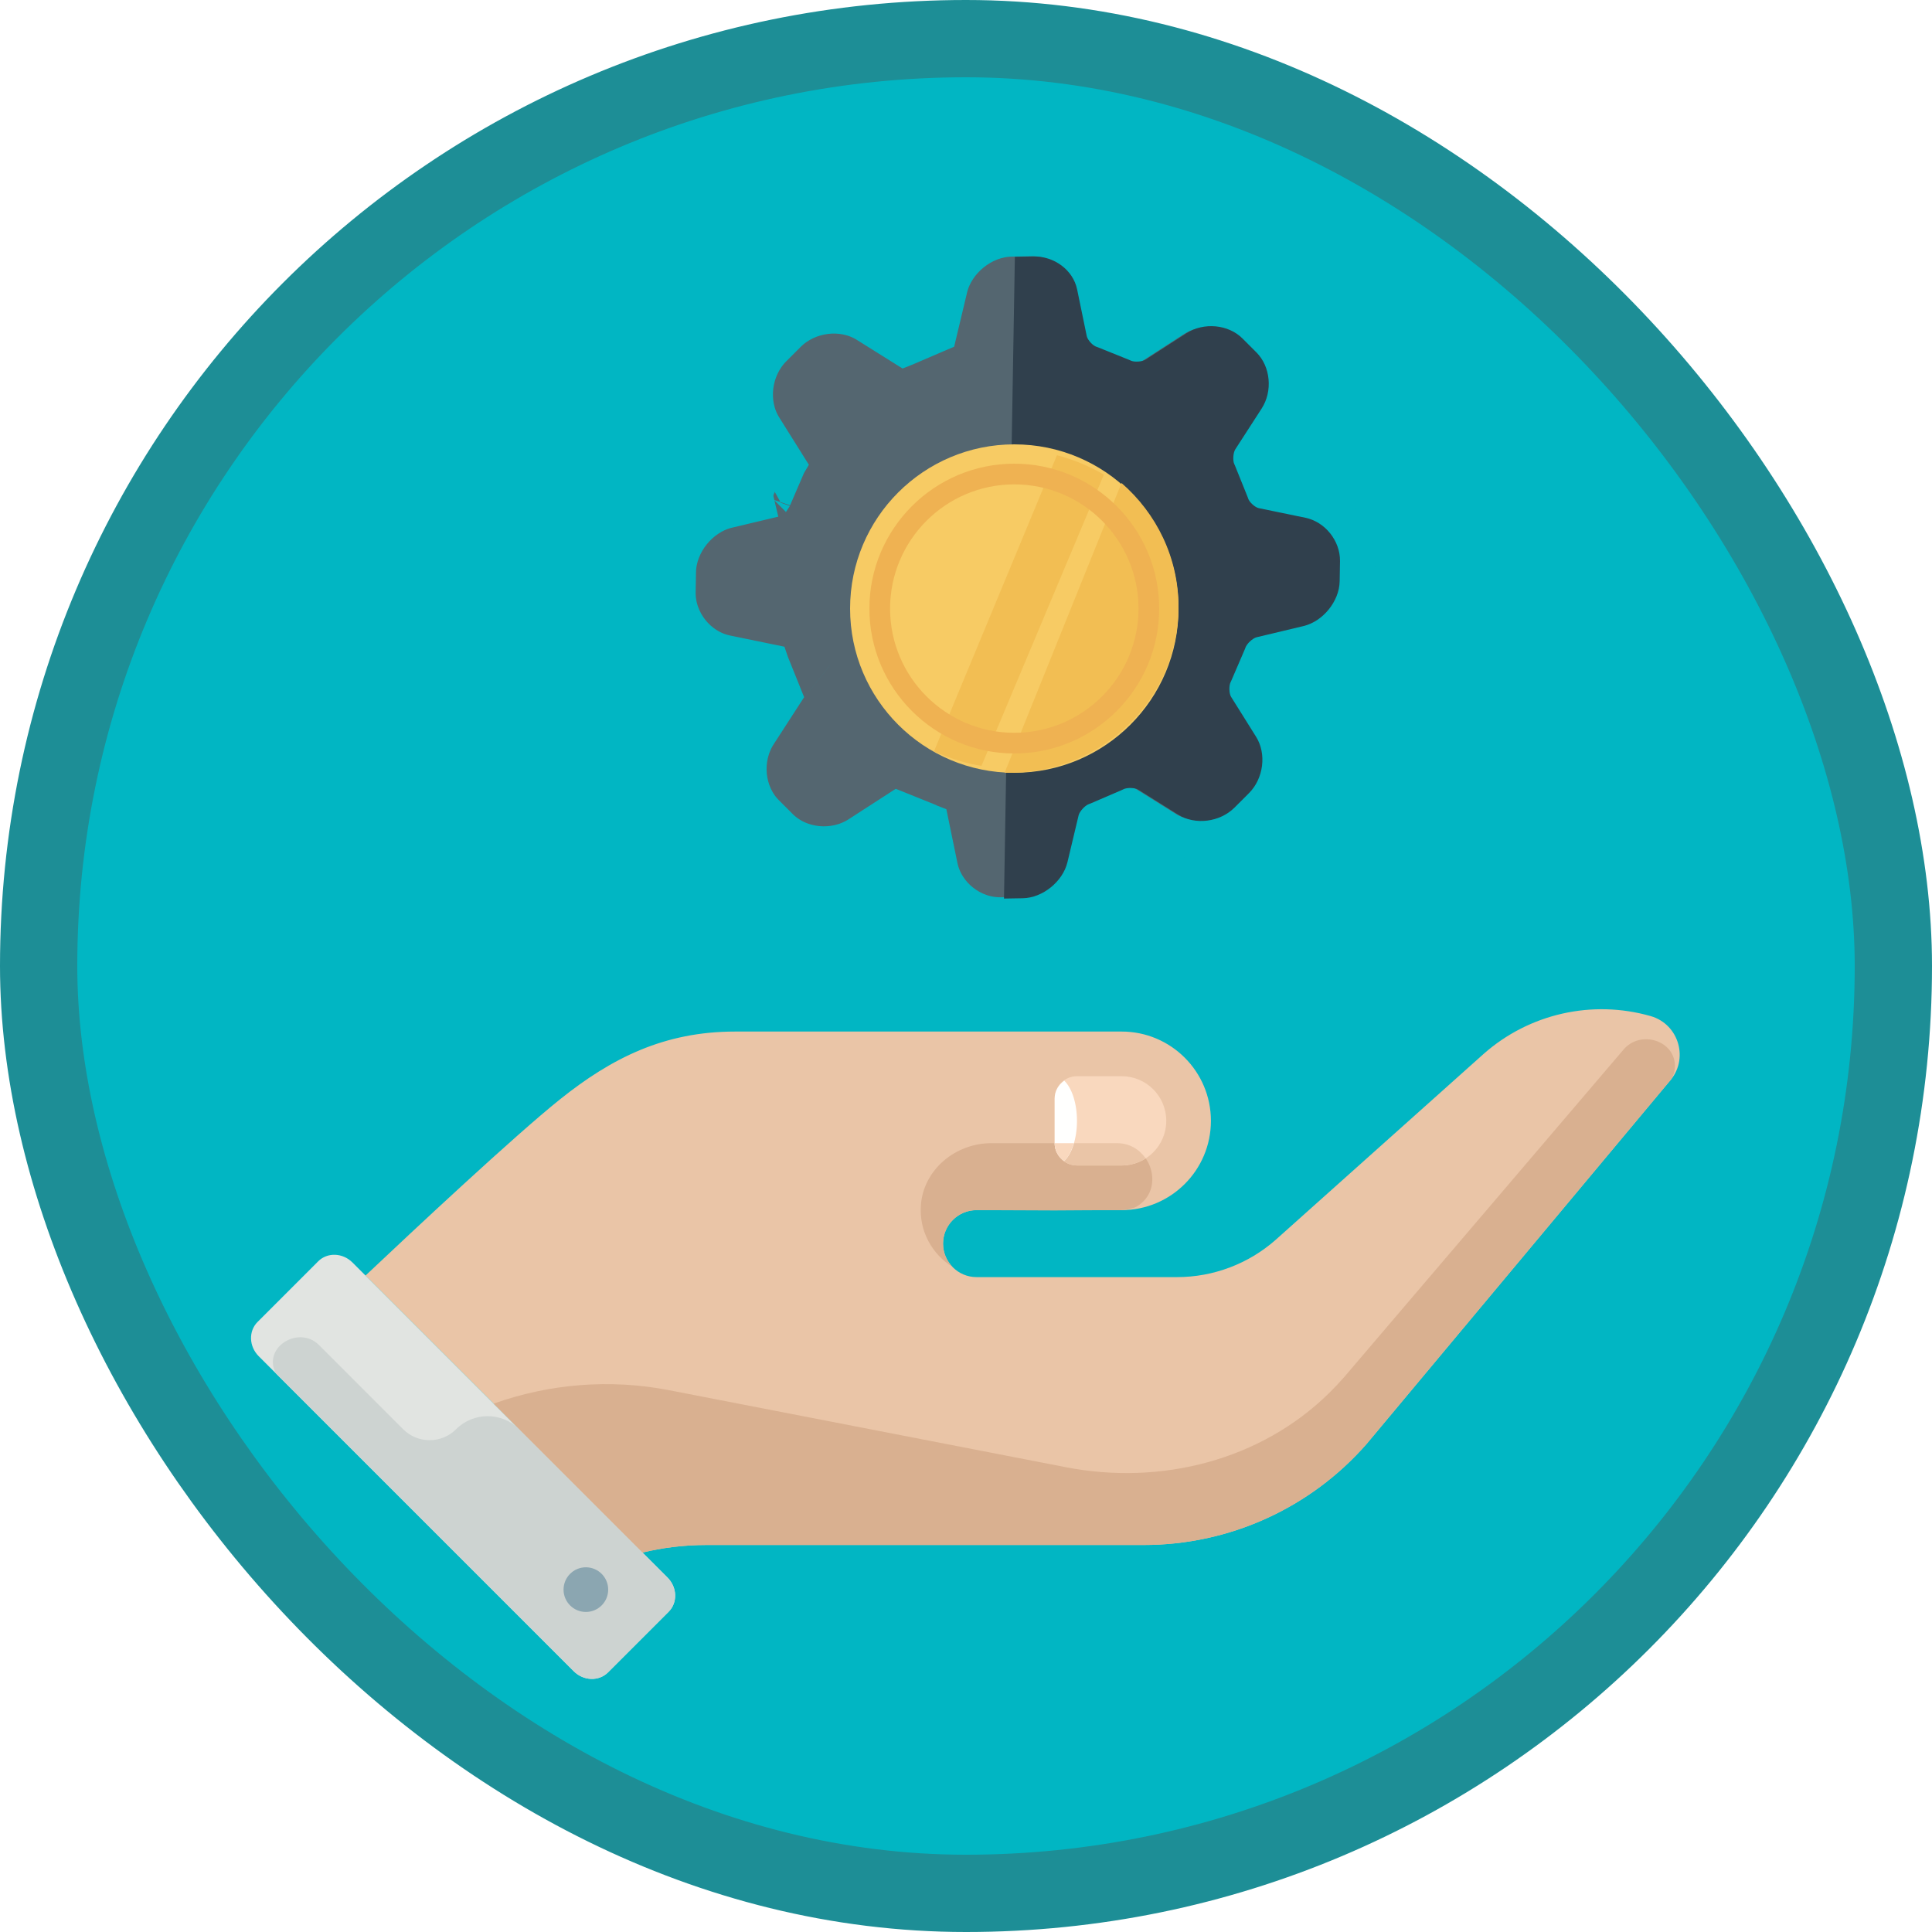 <?xml version="1.0" encoding="UTF-8"?>
<svg width="100px" height="100px" viewBox="0 0 100 100" version="1.1" xmlns="http://www.w3.org/2000/svg" xmlns:xlink="http://www.w3.org/1999/xlink">
    <!-- Generator: Sketch 55.2 (78181) - https://sketchapp.com -->
    <title>Use multiple currencies in Microsoft Dynamics 365 Business Central/set-up-currencies-and-exchange-rates-in-dynamics-365-business-central</title>
    <desc>Created with Sketch.</desc>
    <defs>
        <rect id="path-1" x="0" y="0" width="96" height="96" rx="48"></rect>
        <path d="M0.38,8.911 C2.483,8.911 4.187,7.011 4.187,4.667 L4.187,4.667 C4.187,2.324 2.483,0.424 0.38,0.424 L0.38,0.424 L0.38,8.911 Z" id="path-3"></path>
        <filter x="-23.5%" y="-23.5%" width="147.1%" height="147.1%" filterUnits="objectBoundingBox" id="filter-5">
            <feOffset dx="0" dy="2" in="SourceAlpha" result="shadowOffsetOuter1"></feOffset>
            <feColorMatrix values="0 0 0 0 0   0 0 0 0 0   0 0 0 0 0  0 0 0 0.096 0" type="matrix" in="shadowOffsetOuter1" result="shadowMatrixOuter1"></feColorMatrix>
            <feMerge>
                <feMergeNode in="shadowMatrixOuter1"></feMergeNode>
                <feMergeNode in="SourceGraphic"></feMergeNode>
            </feMerge>
        </filter>
        <filter x="-5.4%" y="-11.1%" width="110.8%" height="122.2%" filterUnits="objectBoundingBox" id="filter-6">
            <feOffset dx="0" dy="2" in="SourceAlpha" result="shadowOffsetOuter1"></feOffset>
            <feColorMatrix values="0 0 0 0 0   0 0 0 0 0   0 0 0 0 0  0 0 0 0.099 0" type="matrix" in="shadowOffsetOuter1" result="shadowMatrixOuter1"></feColorMatrix>
            <feMerge>
                <feMergeNode in="shadowMatrixOuter1"></feMergeNode>
                <feMergeNode in="SourceGraphic"></feMergeNode>
            </feMerge>
        </filter>
    </defs>
    <g id="Badges" stroke="none" stroke-width="1" fill="none" fill-rule="evenodd">
        <g id="Use-multiple-currencies-in-Microsoft-Dynamics-365-Business-Central" transform="translate(-50, -1060)">
            <g id="Use-multiple-currencies-in-Microsoft-Dynamics-365-Business-Central/set-up-currencies-and-exchange-rates-in-dynamics-365-business-central" transform="translate(50, 1060)">
                <g id="Mask" transform="translate(2, 2)">
                    <mask id="mask-2" fill="white">
                        <use xlink:href="#path-1"></use>
                    </mask>
                    <use id="BG" fill="#01B6C3" xlink:href="#path-1"></use>
                    <g id="Gear" mask="url(#mask-2)">
                        <g transform="translate(26, 3)">
                            <ellipse id="Oval" fill="#01B6C3" fill-rule="nonzero" cx="24" cy="24.5" rx="5" ry="4.5"></ellipse>
                            <g id="Gear-1" stroke-width="1" fill="none" fill-rule="evenodd" transform="translate(25.059, 24.548) rotate(-45) translate(-25.059, -24.548) translate(7.654, 7.324)">
                                <path d="M21.13,17.113 C21.13,14.864 19.221,13.019 16.861,13.019 C14.5,13.019 12.592,14.864 12.592,17.113 C12.592,19.361 14.5,21.206 16.861,21.206 C19.221,21.206 21.13,19.361 21.13,17.113 Z M5.829,13.65 C5.829,13.649 5.829,13.649 5.829,13.649 C5.829,13.649 5.829,13.649 5.829,13.65 Z M29.742,12.889 L32.077,13.391 C33.572,13.712 34.721,15.096 34.721,16.603 L34.721,17.622 C34.721,19.128 33.572,20.513 32.077,20.834 L29.742,21.335 C29.739,21.343 29.736,21.351 29.732,21.358 L29.058,22.943 C29.055,22.949 29.053,22.955 29.05,22.961 L30.314,24.881 C31.151,26.152 30.948,27.936 29.85,28.997 L29.105,29.718 C28.04,30.747 26.206,30.942 24.941,30.162 L22.917,28.918 C22.898,28.927 22.879,28.934 22.859,28.942 L21.214,29.597 C21.204,29.601 21.195,29.604 21.188,29.607 L20.673,31.844 C20.336,33.308 18.913,34.412 17.388,34.412 L16.334,34.412 C14.808,34.412 13.384,33.308 13.048,31.844 L12.534,29.607 C12.525,29.604 12.515,29.6 12.504,29.596 L10.871,28.945 C10.848,28.937 10.826,28.928 10.803,28.918 L8.78,30.163 C7.511,30.941 5.681,30.746 4.616,29.717 L3.871,28.997 C2.773,27.935 2.57,26.151 3.407,24.881 L4.671,22.961 C4.669,22.956 4.667,22.951 4.664,22.946 L3.987,21.355 C3.984,21.348 3.982,21.342 3.979,21.335 L1.644,20.834 C0.149,20.513 -1,19.128 -1,17.622 L-1,16.603 C-1,15.097 0.149,13.713 1.644,13.391 L3.979,12.89 C3.982,12.883 3.985,12.875 3.988,12.867 L4.663,11.282 C4.666,11.276 4.668,11.27 4.671,11.264 L3.407,9.345 C2.571,8.074 2.773,6.29 3.871,5.228 L4.616,4.509 C5.68,3.479 7.513,3.284 8.78,4.063 L10.879,5.354 C10.813,5.313 10.805,5.309 10.809,5.309 C10.805,5.309 10.792,5.312 10.757,5.328 C10.787,5.313 10.825,5.297 10.861,5.283 L12.513,4.626 C12.52,4.623 12.527,4.62 12.534,4.618 L13.048,2.381 C13.385,0.917 14.808,-0.187 16.334,-0.187 L17.388,-0.187 C18.913,-0.187 20.337,0.917 20.674,2.382 L21.188,4.618 C21.197,4.622 21.207,4.625 21.217,4.629 L22.85,5.28 C22.874,5.289 22.896,5.298 22.918,5.307 L24.941,4.063 C26.208,3.283 28.041,3.478 29.105,4.508 L29.851,5.229 C30.948,6.29 31.151,8.073 30.314,9.344 L29.05,11.264 C29.052,11.269 29.054,11.274 29.056,11.279 L29.726,12.853 C29.732,12.866 29.737,12.878 29.742,12.889 Z M10.809,5.309 C10.809,5.309 10.809,5.309 10.81,5.309 C10.81,5.309 10.809,5.309 10.809,5.309 Z" id="Fill-376" stroke="#01B6C3" stroke-width="2" fill="#546670"></path>
                                <path d="M10.421,28.127 C10.493,28.082 10.66,28.035 10.859,28.035 C11.023,28.035 11.144,28.066 11.197,28.093 C11.226,28.107 11.254,28.12 11.283,28.131 L12.932,28.788 C12.958,28.798 12.985,28.808 13.012,28.816 C13.208,28.877 13.494,29.18 13.539,29.375 L14.086,31.753 C14.318,32.762 15.337,33.553 16.407,33.553 L17.465,33.553 C18.534,33.553 19.553,32.762 19.786,31.753 L20.333,29.375 C20.377,29.18 20.663,28.877 20.86,28.816 C20.887,28.808 20.913,28.798 20.939,28.788 L22.588,28.131 C22.617,28.12 22.646,28.107 22.673,28.093 C22.727,28.066 22.849,28.035 23.011,28.035 C23.21,28.035 23.378,28.082 23.449,28.127 L25.576,29.434 C26.459,29.978 27.796,29.834 28.534,29.121 L29.282,28.398 C30.038,27.667 30.181,26.411 29.607,25.538 L28.254,23.482 C28.143,23.315 28.124,22.909 28.22,22.733 C28.234,22.705 28.247,22.678 28.259,22.651 L28.938,21.055 C28.949,21.03 28.959,21.005 28.967,20.979 C29.03,20.788 29.343,20.512 29.546,20.469 L32.005,19.94 C33.049,19.716 33.867,18.731 33.867,17.697 L33.867,16.674 C33.867,15.64 33.049,14.655 32.005,14.431 L29.545,13.902 C29.343,13.859 29.03,13.582 28.967,13.392 C28.959,13.366 28.949,13.341 28.938,13.315 L28.259,11.721 C28.247,11.693 28.234,11.665 28.22,11.639 C28.124,11.462 28.143,11.056 28.254,10.888 L29.607,8.832 C30.181,7.96 29.98,6.76 29.225,6.029 L28.526,5.354 L20.443,13.167 C21.402,14.093 22.227,15.775 22.227,17.185 C22.227,20.006 19.853,22.3 16.936,22.3 C15.477,22.3 13.891,21.353 12.933,20.427 L4.639,28.445 L5.338,29.121 C6.075,29.833 7.41,29.978 8.295,29.435 L10.421,28.127 Z" id="Fill-377" fill="#30404D"></path>
                            </g>
                            <g id="Gear-2" stroke-width="1" fill="none" fill-rule="evenodd" transform="translate(20, 20)">
                                <path d="M5.23,8.922 C8.119,8.922 10.46,6.925 10.46,4.461 C10.46,1.997 8.119,0 5.23,0 C2.342,0 0,1.997 0,4.461 C0,6.925 2.342,8.922 5.23,8.922 Z" id="Stroke-4" stroke="#30404D"></path>
                                <g id="Group-8" transform="translate(5.706, 0)">
                                    <mask id="mask-4" fill="white">
                                        <use xlink:href="#path-3"></use>
                                    </mask>
                                    <g id="Clip-7"></g>
                                    <polygon id="Stroke-6" stroke="#C4C4C4" mask="url(#mask-4)" points="-7.232 13.154 7.994 13.154 7.994 -3.819 -7.232 -3.819"></polygon>
                                </g>
                                <path d="M4.755,8.922 C7.381,8.922 9.51,6.925 9.51,4.461 C9.51,1.997 7.381,0 4.755,0" id="Stroke-9" stroke="#546670"></path>
                            </g>
                        </g>
                    </g>
                    <g id="Coin-Money" filter="url(#filter-5)" mask="url(#mask-2)">
                        <g transform="translate(42, 19)">
                            <path d="M8.5,0 C3.806,0 0,3.806 0,8.5 C0,13.194 3.806,17 8.5,17 C13.194,17 17,13.194 17,8.5 C17,3.806 13.194,0 8.5,0" id="Fill-21" fill="#F7CB64"></path>
                            <path d="M6.802,16.639 L13.136,1.568 C12.394,1.132 11.578,0.791 10.708,0.562 L4.34,15.896 C5.276,16.295 6.096,16.543 6.802,16.639 Z" id="Fill-22" fill="#F2BE53"></path>
                            <path d="M8.229,17 C13.073,17 17,13.158 17,8.418 C17,5.864 15.859,3.572 14.049,2 L8,16.994 C8.076,16.996 8.152,17 8.229,17" id="Fill-23" fill="#F2BE53"></path>
                            <path d="M8.5,2.071 C4.955,2.071 2.071,4.955 2.071,8.5 C2.071,12.045 4.955,14.929 8.5,14.929 C12.045,14.929 14.929,12.045 14.929,8.5 C14.929,4.955 12.045,2.071 8.5,2.071 Z M8.5,16 C4.364,16 1,12.635 1,8.5 C1,4.364 4.364,1 8.5,1 C12.636,1 16,4.364 16,8.5 C16,12.635 12.636,16 8.5,16 L8.5,16 Z" id="Fill-24" fill="#EFB252"></path>
                        </g>
                    </g>
                    <g id="Holding" mask="url(#mask-2)">
                        <g transform="translate(10, 47)" id="Group-7">
                            <g filter="url(#filter-6)" transform="translate(0.993, 0.51)">
                                <path d="M72.442,1.082 C69.418,0.219 66.163,0.955 63.805,3.035 L53.036,12.663 C51.626,13.906 49.811,14.593 47.931,14.593 L37.552,14.593 C36.595,14.593 35.819,13.816 35.819,12.86 C35.819,11.903 36.595,11.126 37.552,11.126 C37.552,11.126 44.79,11.126 45.062,11.126 C47.615,11.126 49.684,9.057 49.684,6.505 C49.684,3.952 47.615,1.883 45.062,1.883 C44.79,1.883 35.35,1.883 32.352,1.883 C30.663,1.883 26.862,1.883 25.057,1.883 C21.383,1.883 18.663,3.257 15.999,5.386 C13.63,7.281 8.375,12.2 5.926,14.512 L20.264,28.85 C21.221,28.617 22.325,28.458 23.585,28.458 L46.218,28.458 C50.629,28.458 54.827,26.555 57.734,23.238 L73.4,4.483 C74.445,3.346 73.926,1.506 72.442,1.082" id="Fill-168" fill="#EAC5A7"></path>
                                <path d="M21.615,31.915 L18.478,35.052 C18.004,35.526 17.21,35.499 16.704,34.993 L0.397,18.686 C-0.109,18.18 -0.135,17.387 0.339,16.913 L3.476,13.776 C3.949,13.302 4.743,13.329 5.249,13.835 L21.556,30.142 C22.062,30.648 22.089,31.441 21.615,31.915" id="Fill-169" fill="#E1E4E1"></path>
                                <path d="M36.31,14.065 C36.007,13.753 35.819,13.329 35.819,12.86 C35.819,11.903 36.595,11.126 37.552,11.126 C37.552,11.126 39.628,11.134 41.595,11.143 C41.595,11.137 45.062,11.126 45.062,11.126 C45.222,11.116 45.643,11.055 45.818,10.954 C47.363,10.071 46.599,7.66 44.821,7.66 L38.318,7.66 C36.468,7.66 34.805,9.026 34.673,10.871 C34.574,12.222 35.258,13.412 36.31,14.065" id="Fill-174" fill="#D9B090"></path>
                                <path d="M18.478,35.052 L21.615,31.915 C22.089,31.441 22.062,30.648 21.556,30.142 L13.881,22.467 C12.979,21.565 11.515,21.565 10.613,22.467 C9.857,23.223 8.63,23.223 7.874,22.467 L3.513,18.105 C2.506,17.099 0.674,18.162 1.235,19.471 C1.262,19.532 1.293,19.582 1.329,19.618 L16.704,34.993 C17.21,35.499 18.004,35.526 18.478,35.052" id="Fill-175" fill="#CDD3D1"></path>
                                <path d="M18.487,30.769 C18.487,31.407 17.969,31.924 17.332,31.924 C16.694,31.924 16.176,31.407 16.176,30.769 C16.176,30.131 16.694,29.613 17.332,29.613 C17.969,29.613 18.487,30.131 18.487,30.769" id="Fill-176" fill="#8BA6B1"></path>
                                <path d="M41.596,7.66 L41.596,5.349 C41.596,4.711 42.114,4.194 42.751,4.194 L45.062,4.194 C46.339,4.194 47.373,5.228 47.373,6.505 C47.373,7.78 46.339,8.815 45.062,8.815 L42.751,8.815 C42.114,8.815 41.596,8.298 41.596,7.66" id="Fill-180" fill="#F9D8BE"></path>
                                <path d="M42.751,8.815 L45.062,8.815 C45.521,8.815 45.946,8.678 46.306,8.447 C45.99,7.989 45.476,7.66 44.821,7.66 L41.596,7.66 C41.596,8.298 42.114,8.815 42.751,8.815" id="Fill-181" fill="#EAC5A7"></path>
                                <path d="M42.751,6.505 C42.751,5.585 42.481,4.798 42.093,4.426 C41.799,4.635 41.596,4.961 41.596,5.349 L41.596,7.66 C41.596,8.047 41.799,8.374 42.093,8.583 C42.481,8.211 42.751,7.424 42.751,6.505" id="Fill-182" fill="#FFFFFE"></path>
                                <path d="M42.093,8.583 C42.301,8.383 42.472,8.056 42.588,7.66 L41.596,7.66 C41.596,8.047 41.799,8.374 42.093,8.583" id="Fill-183" fill="#F9D8BE"></path>
                                <path d="M71.017,2.844 L56.579,19.771 C56.336,20.048 56.085,20.313 55.825,20.571 C52.275,24.08 47.091,25.386 42.19,24.435 L21.631,20.445 C18.577,19.852 15.447,20.113 12.556,21.142 L20.264,28.85 C21.221,28.617 22.325,28.458 23.585,28.458 L46.218,28.458 C50.629,28.458 54.827,26.555 57.734,23.238 L73.4,4.483 C73.595,4.27 73.684,4.017 73.699,3.747 C73.777,2.35 71.897,1.756 71.017,2.844" id="Fill-184" fill="#D9B090"></path>
                            </g>
                        </g>
                    </g>
                </g>
                <g id="Dynamic-Border" stroke="#1D8E96" stroke-width="4">
                    <rect id="Azure-Border" x="2" y="2" width="96" height="96" rx="48"></rect>
                </g>
            </g>
        </g>
    </g>
</svg>